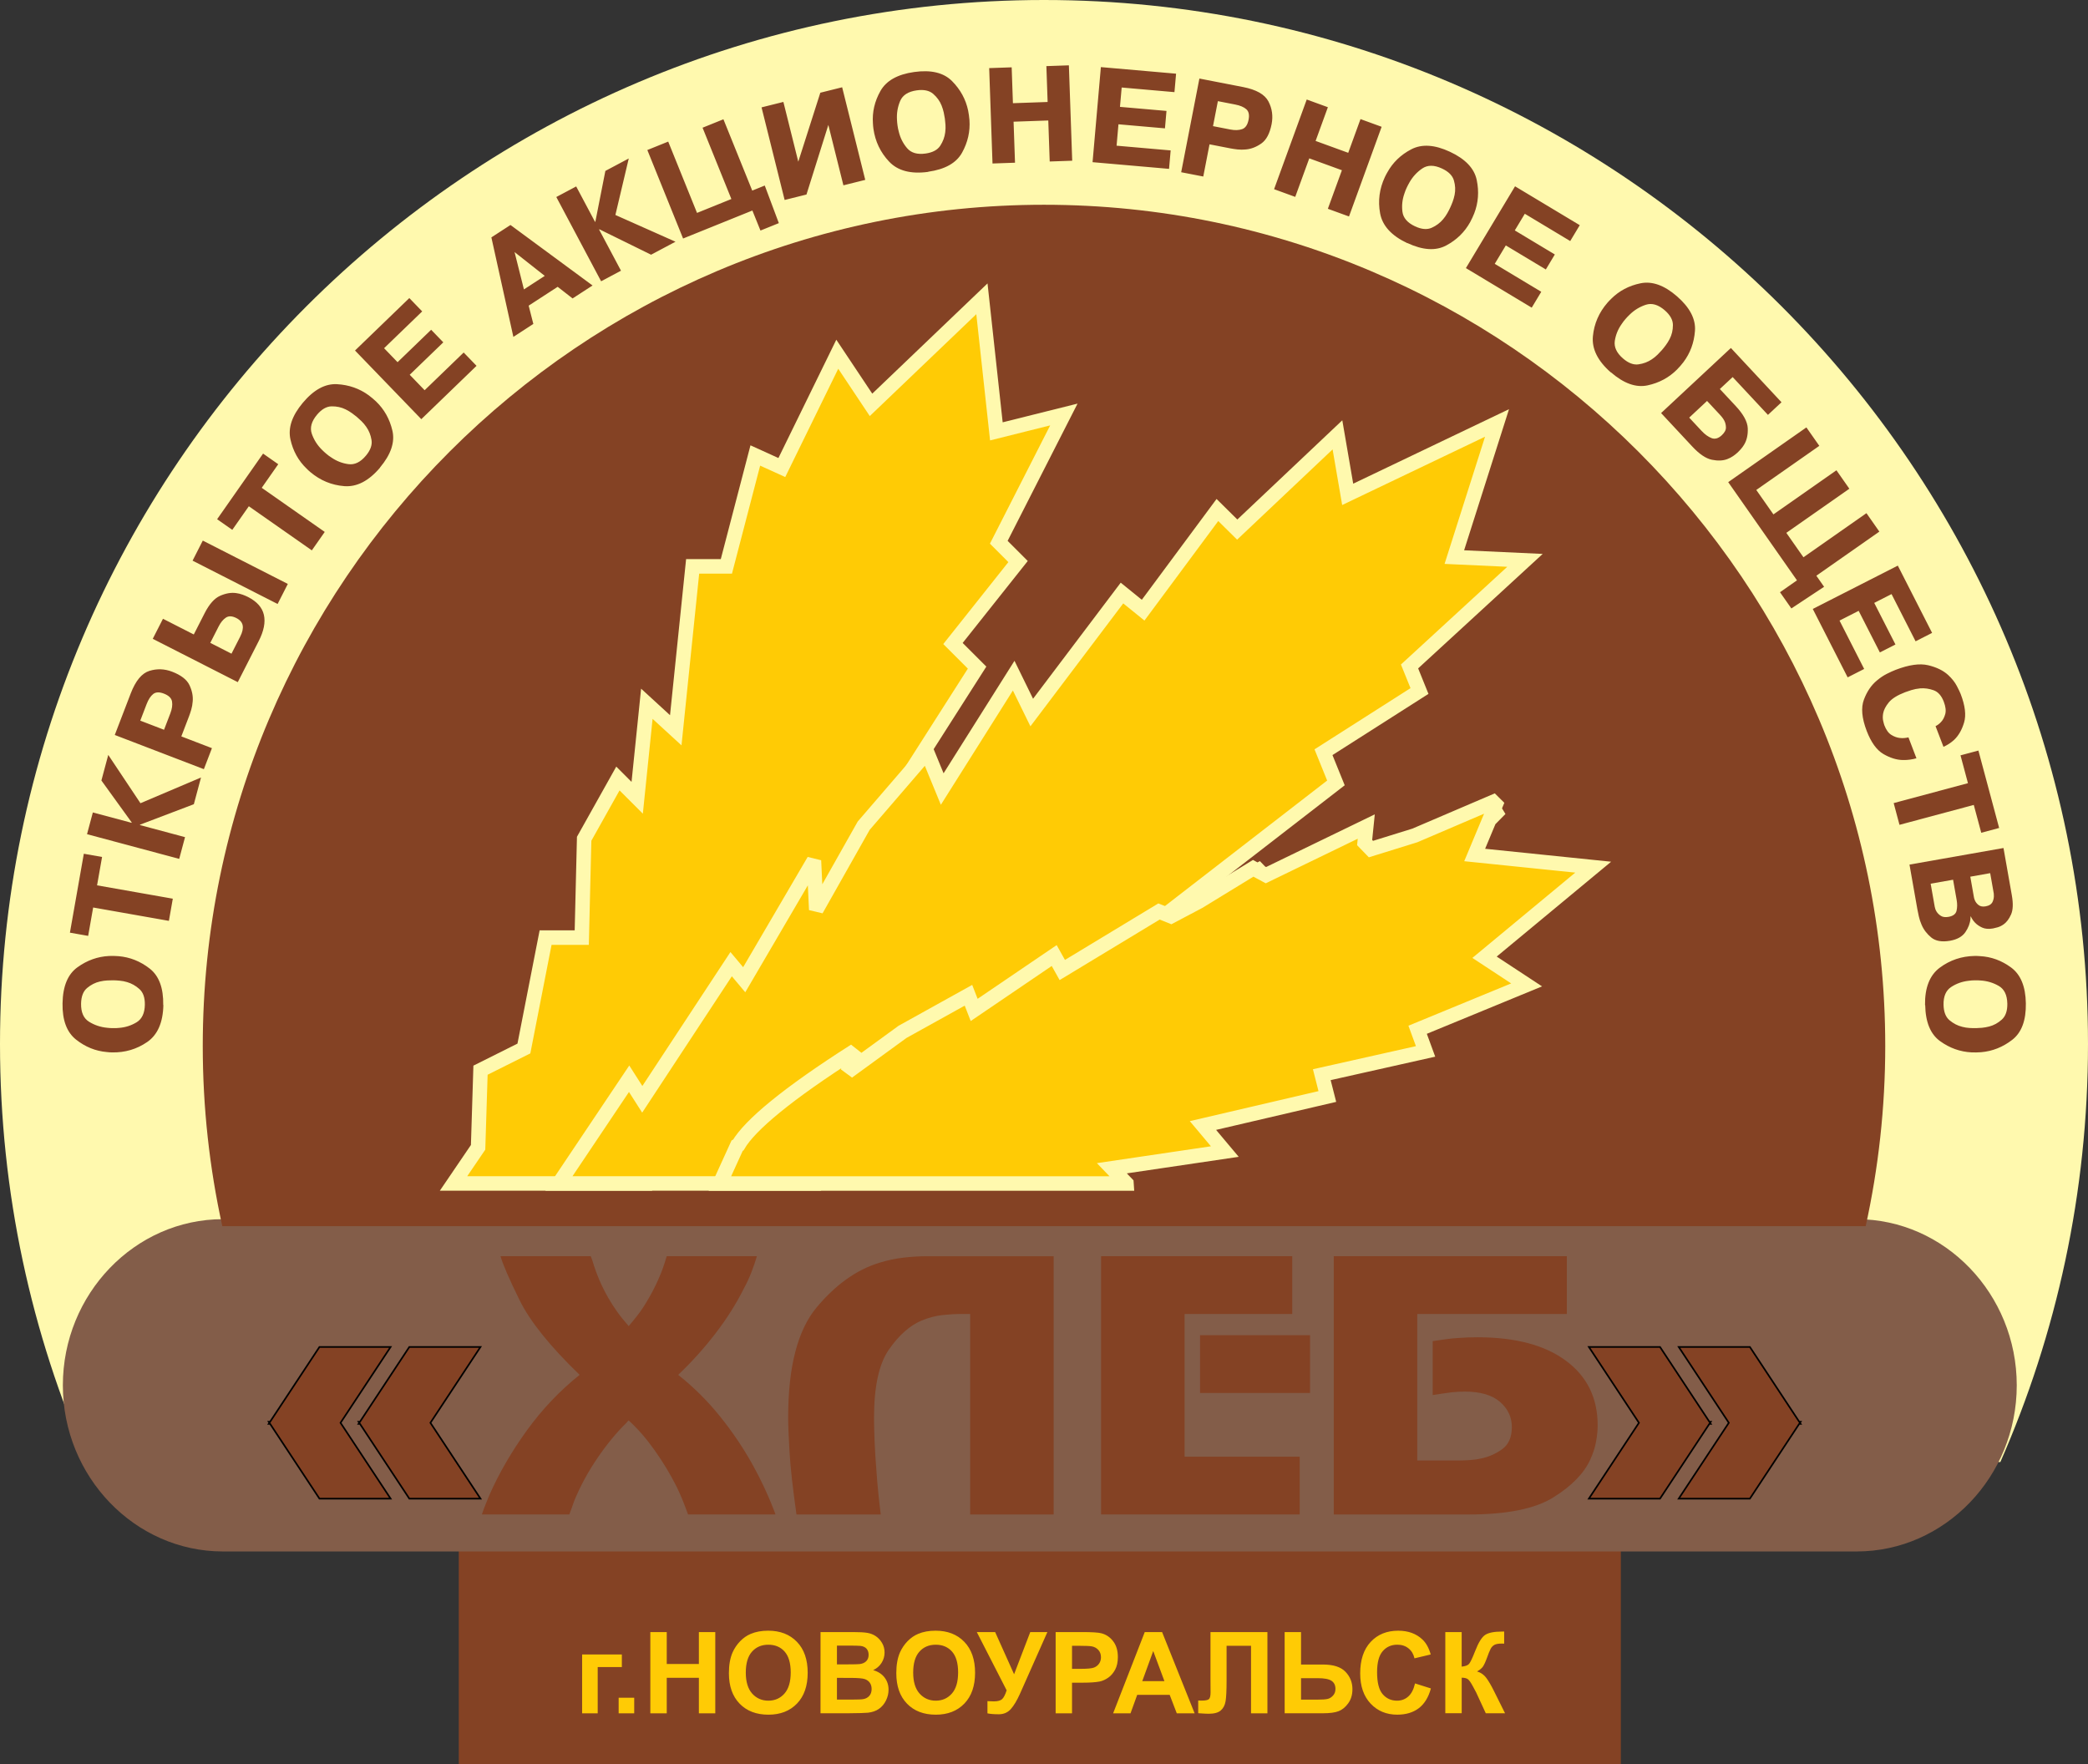 <?xml version="1.0" encoding="utf-8"?>
<!-- Generator: Adobe Illustrator 16.0.0, SVG Export Plug-In . SVG Version: 6.00 Build 0)  -->
<!DOCTYPE svg PUBLIC "-//W3C//DTD SVG 1.1//EN" "http://www.w3.org/Graphics/SVG/1.1/DTD/svg11.dtd">
<svg version="1.1" id="Layer_1" xmlns="http://www.w3.org/2000/svg" xmlns:xlink="http://www.w3.org/1999/xlink" x="0px" y="0px"
	 width="175.748px" height="148.472px" viewBox="8.504 22.142 175.748 148.472"
	 enable-background="new 8.504 22.142 175.748 148.472" xml:space="preserve">
<rect x="8.504" y="22.142" width="175.748" height="148.472" fill="#333333" stroke="none"/>
<g>
	<path fill="#FFF9AE" d="M96.378,22.142c48.398,0,87.874,39.475,87.874,87.875c0,12.498-2.64,24.398-7.378,35.183h-1.244
		c-0.408,3.1-3.074,5.513-6.275,5.513H22.572c-3.2,0-5.866-2.413-6.275-5.513h-0.415c-4.74-10.783-7.378-22.685-7.378-35.183
		C8.504,61.616,47.979,22.142,96.378,22.142L96.378,22.142z"/>
	<polygon fill="#844224" points="47.12,152.028 144.931,152.028 144.931,170.614 47.12,170.614 	"/>
	<path fill="#835D49" d="M27.267,124.757h137.515c7.41,0,13.473,6.293,13.473,13.984l0,0c0,7.691-6.062,13.984-13.473,13.984H27.267
		c-7.41,0-13.472-6.293-13.472-13.984l0,0C13.795,131.05,19.857,124.757,27.267,124.757L27.267,124.757z M27.986,126.438h136.176
		c6.642,0,12.075,5.082,12.075,11.295v1.961c0,6.213-5.435,11.296-12.075,11.296H27.986c-6.641,0-12.075-5.083-12.075-11.296v-1.961
		C15.911,131.521,21.345,126.438,27.986,126.438L27.986,126.438z"/>
	<path fill="#844224" d="M165.54,125.347c1.072-4.889,1.646-9.961,1.646-15.162c0-39-31.81-70.809-70.809-70.809
		c-39,0-70.807,31.808-70.807,70.809c0,5.201,0.571,10.273,1.645,15.162H165.54L165.54,125.347z"/>
	<path fill="#844224" d="M22.255,106.737c-0.033,1.473-0.488,2.51-1.364,3.111c-0.877,0.602-1.86,0.893-2.95,0.873
		c-0.072,0-0.146-0.004-0.222-0.009c-0.076-0.006-0.15-0.012-0.222-0.021c-0.952-0.082-1.817-0.434-2.597-1.053
		c-0.779-0.621-1.157-1.638-1.132-3.052c0.025-1.437,0.443-2.446,1.255-3.03c0.812-0.586,1.698-0.902,2.659-0.951
		c0.065,0.002,0.132,0.002,0.2-0.002c0.069-0.002,0.136-0.002,0.2-0.002c0.065,0.002,0.132,0.006,0.2,0.01
		c0.068,0.005,0.135,0.008,0.2,0.01c0.959,0.081,1.832,0.429,2.619,1.042c0.787,0.612,1.167,1.637,1.142,3.071L22.255,106.737
		L22.255,106.737z M20.696,106.711c0.011-0.601-0.142-1.041-0.458-1.323c-0.316-0.283-0.665-0.479-1.045-0.587
		c-0.208-0.062-0.415-0.102-0.621-0.118c-0.205-0.02-0.38-0.029-0.524-0.031c-0.151-0.002-0.325,0.002-0.52,0.013
		c-0.195,0.011-0.398,0.04-0.608,0.087c-0.391,0.087-0.751,0.27-1.081,0.544s-0.5,0.718-0.511,1.323
		c-0.012,0.729,0.211,1.236,0.672,1.521c0.46,0.285,0.968,0.455,1.523,0.508c0.079,0.01,0.157,0.017,0.232,0.021
		c0.075,0.005,0.149,0.008,0.222,0.009c0.094,0.003,0.186,0.003,0.276,0c0.09-0.002,0.182-0.01,0.276-0.021
		c0.535-0.041,1.026-0.199,1.476-0.474C20.453,107.908,20.684,107.418,20.696,106.711L20.696,106.711z M15.924,100.913l-1.535-0.271
		L15.56,94l1.535,0.271l-0.421,2.388l6.375,1.124l-0.329,1.866l-6.375-1.125L15.924,100.913L15.924,100.913z M17.039,87.835
		l0.577-2.154l2.71,4.066l5.097-2.165l-0.603,2.249l-4.53,1.722l-0.008,0.032l3.796,1.017l-0.49,1.83l-7.759-2.079l0.49-1.83
		l3.263,0.874l0.008-0.031L17.039,87.835L17.039,87.835z M19.508,80.506c0.409-1.065,0.932-1.697,1.569-1.897
		c0.637-0.2,1.276-0.177,1.916,0.069c0.754,0.29,1.241,0.667,1.46,1.134c0.219,0.467,0.31,0.921,0.271,1.362
		c-0.018,0.249-0.059,0.482-0.124,0.701s-0.126,0.405-0.187,0.56l-0.647,1.688l2.577,0.99l-0.679,1.768l-7.499-2.878L19.508,80.506
		L19.508,80.506z M22.311,83.565l0.532-1.385c0.142-0.371,0.189-0.7,0.142-0.989c-0.048-0.289-0.277-0.512-0.688-0.67
		c-0.384-0.147-0.685-0.135-0.901,0.037c-0.217,0.172-0.401,0.457-0.554,0.854l-0.531,1.385L22.311,83.565L22.311,83.565z
		 M24.815,75.544l0.91-1.785c0.393-0.772,0.829-1.262,1.309-1.472s0.927-0.285,1.343-0.227c0.197,0.027,0.38,0.072,0.551,0.135
		c0.17,0.063,0.32,0.127,0.448,0.192c0.752,0.384,1.199,0.886,1.34,1.509c0.141,0.623-0.004,1.355-0.433,2.197l-1.765,3.463
		l-7.157-3.646l0.86-1.688L24.815,75.544L24.815,75.544z M27.989,77.161l0.732-1.437c0.187-0.367,0.257-0.679,0.21-0.938
		c-0.047-0.258-0.224-0.466-0.533-0.624c-0.354-0.18-0.647-0.192-0.881-0.036s-0.436,0.401-0.606,0.736l-0.708,1.389L27.989,77.161
		L27.989,77.161z M25.573,67.643l7.157,3.647l-0.86,1.688l-7.157-3.647L25.573,67.643L25.573,67.643z M28.056,66.738l-1.277-0.894
		l3.868-5.524l1.277,0.894l-1.39,1.986l5.303,3.713l-1.086,1.552l-5.303-3.713L28.056,66.738L28.056,66.738z M40.494,61.5
		c-0.952,1.124-1.958,1.643-3.018,1.559c-1.061-0.084-2.008-0.476-2.843-1.177c-0.055-0.046-0.11-0.095-0.167-0.147
		c-0.055-0.051-0.109-0.103-0.159-0.155c-0.688-0.662-1.14-1.479-1.356-2.452c-0.215-0.973,0.131-2,1.041-3.084
		c0.923-1.1,1.884-1.622,2.883-1.566s1.887,0.368,2.664,0.935c0.05,0.042,0.103,0.083,0.157,0.125
		c0.054,0.042,0.107,0.083,0.157,0.125s0.1,0.086,0.15,0.133c0.05,0.047,0.101,0.091,0.15,0.133
		c0.694,0.667,1.153,1.486,1.379,2.458c0.226,0.971-0.123,2.007-1.046,3.108L40.494,61.5L40.494,61.5z M39.299,60.499
		c0.385-0.459,0.544-0.898,0.477-1.317s-0.215-0.791-0.443-1.113c-0.124-0.179-0.259-0.34-0.407-0.483
		c-0.148-0.143-0.278-0.261-0.389-0.354c-0.116-0.097-0.253-0.203-0.412-0.317c-0.159-0.114-0.334-0.219-0.527-0.315
		c-0.358-0.178-0.753-0.264-1.183-0.257c-0.43,0.007-0.839,0.243-1.229,0.707c-0.469,0.558-0.614,1.094-0.436,1.605
		c0.178,0.512,0.466,0.963,0.864,1.354c0.056,0.057,0.112,0.11,0.168,0.162c0.056,0.051,0.111,0.101,0.167,0.146
		c0.072,0.061,0.144,0.118,0.215,0.174c0.071,0.055,0.148,0.107,0.229,0.156c0.441,0.305,0.923,0.492,1.444,0.561
		C38.357,61.277,38.845,61.041,39.299,60.499L39.299,60.499z M44.794,49.897l1.023,1.059l-2.827,2.729l1.256,1.301l3.286-3.174
		l1.083,1.121l-4.649,4.49l-5.58-5.779l4.571-4.414l1.083,1.122l-3.208,3.098l1.136,1.176L44.794,49.897L44.794,49.897z
		 M51.471,41.079l6.908,5.091l-1.68,1.091l-1.255-0.979l-2.442,1.586l0.393,1.539l-1.68,1.091l-1.851-8.376L51.471,41.079
		L51.471,41.079z M54.356,45.362l-2.541-2.003l0.788,3.142L54.356,45.362L54.356,45.362z M59.458,36.528l1.969-1.047l-1.125,4.755
		l5.059,2.251l-2.055,1.093l-4.349-2.138l-0.029,0.015l1.845,3.47L59.1,45.816l-3.771-7.092l1.673-0.89l1.586,2.982l0.028-0.015
		L59.458,36.528L59.458,36.528z M70.064,38.893l-2.425-6.002l1.756-0.709l2.425,6.002l1.054-0.426l1.185,3.164l-1.546,0.625
		l-0.681-1.686L66,42.217l-3.009-7.448l1.757-0.709l2.425,6.002L70.064,38.893L70.064,38.893z M77.551,29.946l1.838-0.458
		l1.943,7.794l-1.838,0.458l-1.268-5.084l-1.841,5.859l-1.838,0.458l-1.943-7.794l1.838-0.458l1.254,5.031L77.551,29.946
		L77.551,29.946z M86.63,36.608c-1.459,0.198-2.555-0.089-3.286-0.861c-0.731-0.772-1.173-1.697-1.325-2.776
		c-0.01-0.072-0.019-0.146-0.025-0.221c-0.007-0.076-0.012-0.149-0.015-0.222c-0.068-0.953,0.143-1.862,0.633-2.729
		c0.49-0.867,1.436-1.399,2.836-1.596c1.422-0.2,2.486,0.055,3.19,0.765c0.705,0.71,1.156,1.536,1.354,2.478
		c0.009,0.064,0.02,0.13,0.033,0.198c0.013,0.068,0.024,0.133,0.033,0.197c0.009,0.065,0.017,0.131,0.022,0.199
		s0.014,0.135,0.023,0.199c0.069,0.959-0.137,1.876-0.62,2.749c-0.483,0.873-1.435,1.409-2.856,1.609L86.63,36.608L86.63,36.608z
		 M86.413,35.064c0.593-0.084,1.005-0.304,1.235-0.66c0.23-0.357,0.369-0.732,0.416-1.125c0.028-0.215,0.035-0.426,0.021-0.631
		c-0.014-0.206-0.031-0.38-0.051-0.523c-0.021-0.15-0.053-0.32-0.094-0.511c-0.042-0.191-0.102-0.387-0.181-0.587
		c-0.147-0.373-0.383-0.701-0.707-0.983c-0.324-0.282-0.786-0.381-1.386-0.297c-0.722,0.102-1.188,0.402-1.398,0.901
		s-0.299,1.028-0.264,1.584c0.004,0.079,0.009,0.157,0.016,0.232c0.007,0.076,0.016,0.149,0.026,0.221
		c0.013,0.093,0.028,0.184,0.044,0.272c0.016,0.088,0.038,0.179,0.065,0.27c0.125,0.522,0.357,0.983,0.697,1.383
		C85.192,35.012,85.712,35.163,86.413,35.064L86.413,35.064z M93.938,35.837l-1.894,0.066l-0.28-8.028l1.893-0.066l0.105,3.019
		l2.921-0.102l-0.105-3.019l1.894-0.066l0.28,8.028l-1.894,0.066l-0.12-3.452l-2.921,0.102L93.938,35.837L93.938,35.837z
		 M106.688,31.478l-0.129,1.467l-3.914-0.342l-0.158,1.801l4.552,0.398l-0.136,1.553l-6.438-0.563l0.7-8.002l6.33,0.554
		l-0.137,1.553l-4.442-0.389l-0.144,1.629L106.688,31.478L106.688,31.478z M113.131,29.467c1.119,0.218,1.832,0.623,2.14,1.216
		c0.309,0.592,0.396,1.225,0.267,1.898c-0.154,0.793-0.442,1.338-0.864,1.635c-0.422,0.297-0.854,0.464-1.294,0.504
		c-0.248,0.025-0.483,0.025-0.712,0c-0.227-0.026-0.421-0.054-0.584-0.086l-1.773-0.345l-0.527,2.71l-1.859-0.361l1.533-7.885
		L113.131,29.467L113.131,29.467z M110.604,32.759l1.455,0.283c0.391,0.076,0.724,0.065,1-0.032
		c0.275-0.097,0.455-0.361,0.539-0.793c0.08-0.404,0.016-0.697-0.191-0.881s-0.52-0.316-0.938-0.397l-1.456-0.283L110.604,32.759
		L110.604,32.759z M117.524,38.714l-1.78-0.648l2.748-7.548l1.78,0.648l-1.033,2.838l2.746,1l1.033-2.838l1.779,0.648l-2.747,7.548
		l-1.78-0.647l1.183-3.245l-2.747-1L117.524,38.714L117.524,38.714z M126.955,42.607c-1.331-0.629-2.095-1.466-2.287-2.512
		c-0.192-1.046-0.06-2.062,0.401-3.05c0.029-0.065,0.062-0.132,0.099-0.199c0.035-0.067,0.071-0.132,0.108-0.194
		c0.461-0.836,1.134-1.484,2.018-1.944c0.885-0.46,1.966-0.391,3.248,0.207c1.302,0.607,2.055,1.4,2.259,2.379
		s0.134,1.917-0.213,2.815c-0.028,0.059-0.055,0.12-0.08,0.184c-0.026,0.063-0.053,0.125-0.079,0.184
		c-0.027,0.059-0.059,0.119-0.091,0.179c-0.032,0.061-0.062,0.121-0.089,0.179c-0.465,0.843-1.137,1.499-2.018,1.968
		c-0.881,0.47-1.971,0.401-3.271-0.206L126.955,42.607L126.955,42.607z M127.612,41.194c0.545,0.253,1.01,0.293,1.396,0.12
		c0.389-0.174,0.708-0.413,0.961-0.716c0.141-0.166,0.262-0.338,0.361-0.519c0.1-0.18,0.182-0.336,0.24-0.467
		c0.064-0.137,0.132-0.297,0.201-0.48c0.068-0.183,0.125-0.379,0.168-0.591c0.08-0.393,0.061-0.796-0.059-1.209
		c-0.117-0.413-0.451-0.748-1.001-1.004c-0.659-0.308-1.215-0.31-1.664-0.005c-0.448,0.305-0.81,0.699-1.084,1.185
		c-0.039,0.069-0.077,0.137-0.112,0.204s-0.067,0.134-0.099,0.199c-0.04,0.085-0.077,0.169-0.112,0.253
		c-0.033,0.083-0.064,0.17-0.092,0.261c-0.18,0.505-0.236,1.019-0.169,1.54S126.974,40.896,127.612,41.194L127.612,41.194z
		 M139.375,43.561l-0.758,1.262l-3.368-2.024l-0.932,1.549l3.916,2.353l-0.803,1.336l-5.541-3.329l4.137-6.885l5.447,3.272
		l-0.803,1.336l-3.822-2.297l-0.843,1.401L139.375,43.561L139.375,43.561z M144.086,53.486c-1.106-0.971-1.608-1.986-1.506-3.045
		c0.103-1.058,0.511-1.999,1.226-2.821c0.049-0.054,0.098-0.109,0.15-0.164c0.052-0.055,0.104-0.107,0.156-0.157
		c0.676-0.676,1.5-1.114,2.477-1.313c0.977-0.199,1.998,0.166,3.064,1.094c1.084,0.942,1.59,1.913,1.517,2.91
		c-0.073,0.997-0.399,1.88-0.981,2.647c-0.043,0.049-0.084,0.101-0.127,0.155s-0.084,0.105-0.127,0.154
		c-0.043,0.049-0.088,0.099-0.137,0.147c-0.047,0.05-0.093,0.099-0.135,0.148c-0.68,0.682-1.506,1.127-2.48,1.336
		c-0.976,0.209-2.006-0.158-3.09-1.1L144.086,53.486L144.086,53.486z M145.108,52.309c0.451,0.393,0.889,0.56,1.309,0.5
		c0.421-0.06,0.795-0.201,1.122-0.424c0.181-0.12,0.344-0.253,0.489-0.398c0.146-0.146,0.267-0.273,0.361-0.382
		c0.1-0.114,0.207-0.25,0.323-0.406c0.117-0.156,0.226-0.331,0.324-0.521c0.187-0.355,0.278-0.749,0.278-1.178
		c0-0.43-0.229-0.843-0.687-1.241c-0.55-0.478-1.082-0.633-1.598-0.464c-0.515,0.169-0.972,0.449-1.368,0.84
		c-0.059,0.055-0.112,0.11-0.165,0.165c-0.054,0.055-0.103,0.109-0.149,0.164c-0.062,0.071-0.121,0.142-0.178,0.212
		c-0.056,0.07-0.109,0.146-0.16,0.227c-0.312,0.436-0.508,0.914-0.587,1.434C144.349,51.354,144.574,51.845,145.108,52.309
		L145.108,52.309z M153.265,54.885l1.329,1.425c0.655,0.702,0.994,1.325,1.019,1.87c0.025,0.544-0.076,1.007-0.305,1.387
		c-0.08,0.135-0.173,0.26-0.272,0.373c-0.103,0.114-0.199,0.216-0.294,0.304c-0.102,0.093-0.223,0.189-0.362,0.286
		c-0.142,0.098-0.303,0.181-0.483,0.251c-0.362,0.141-0.797,0.16-1.301,0.058c-0.505-0.102-1.057-0.475-1.656-1.119l-2.621-2.811
		l5.875-5.478l4.26,4.568l-1.141,1.063l-2.969-3.183L153.265,54.885L153.265,54.885z M150.685,57.292l1.049,1.124
		c0.271,0.291,0.549,0.49,0.832,0.6c0.285,0.11,0.572,0.029,0.863-0.242c0.237-0.222,0.354-0.441,0.348-0.658
		c-0.004-0.217-0.053-0.412-0.145-0.583c-0.058-0.104-0.119-0.198-0.188-0.283c-0.069-0.084-0.129-0.152-0.178-0.205l-1.078-1.156
		L150.685,57.292L150.685,57.292z M157.774,65.438l5.304-3.713l1.087,1.552l-5.305,3.713l1.441,2.057l5.303-3.713l1.086,1.552
		l-5.303,3.713l0.652,0.931l-2.755,1.823l-0.956-1.365l1.428-1l-5.787-8.265l6.58-4.607l1.088,1.552l-5.305,3.713L157.774,65.438
		L157.774,65.438z M168.045,76.387l-1.312,0.668l-1.784-3.501l-1.611,0.821l2.074,4.071l-1.39,0.708l-2.935-5.758l7.157-3.647
		l2.886,5.662l-1.39,0.708l-2.024-3.974l-1.457,0.742L168.045,76.387L168.045,76.387z M169.812,85.965
		c-0.16,0.046-0.336,0.083-0.531,0.111c-0.193,0.028-0.396,0.04-0.605,0.036c-0.527-0.006-1.076-0.175-1.645-0.505
		c-0.566-0.331-1.035-0.979-1.405-1.942c-0.414-1.078-0.492-1.958-0.235-2.64c0.256-0.682,0.621-1.218,1.098-1.61
		c0.269-0.227,0.546-0.413,0.83-0.557c0.285-0.144,0.531-0.256,0.74-0.336c1.118-0.429,2.033-0.558,2.744-0.387
		c0.711,0.171,1.271,0.446,1.68,0.823c0.324,0.301,0.567,0.609,0.73,0.925c0.164,0.315,0.271,0.541,0.323,0.676
		c0.375,0.977,0.471,1.775,0.286,2.395c-0.184,0.619-0.463,1.105-0.836,1.458c-0.144,0.132-0.293,0.247-0.447,0.345
		c-0.156,0.099-0.307,0.18-0.452,0.243l-0.667-1.739c0.071-0.035,0.148-0.082,0.23-0.14c0.08-0.059,0.16-0.129,0.235-0.213
		c0.155-0.16,0.271-0.38,0.351-0.662c0.076-0.281,0.035-0.63-0.125-1.048c-0.193-0.505-0.479-0.825-0.854-0.959
		c-0.376-0.134-0.752-0.188-1.128-0.159c-0.27,0.026-0.518,0.075-0.749,0.148c-0.229,0.073-0.403,0.131-0.519,0.176
		c-0.659,0.253-1.121,0.542-1.383,0.867c-0.263,0.324-0.418,0.632-0.47,0.922c-0.04,0.239-0.038,0.45,0.005,0.63
		c0.043,0.181,0.074,0.302,0.098,0.362c0.15,0.391,0.345,0.661,0.584,0.809c0.238,0.148,0.475,0.235,0.709,0.261
		c0.152,0.018,0.297,0.019,0.43,0.003c0.133-0.016,0.234-0.034,0.305-0.053L169.812,85.965L169.812,85.965z M173.521,85.718
		l1.506-0.403l1.746,6.515l-1.506,0.403l-0.629-2.342l-6.253,1.675l-0.489-1.83l6.252-1.676L173.521,85.718L173.521,85.718z
		 M177.84,97.491c0.125,0.703,0.103,1.244-0.065,1.621c-0.168,0.379-0.375,0.654-0.623,0.83c-0.168,0.117-0.336,0.201-0.5,0.248
		s-0.295,0.08-0.396,0.098c-0.362,0.062-0.667,0.039-0.915-0.075c-0.247-0.114-0.447-0.253-0.601-0.416
		c-0.091-0.094-0.163-0.188-0.22-0.28c-0.058-0.092-0.103-0.173-0.137-0.24l-0.021,0.005c-0.002,0.03-0.002,0.06,0,0.089
		c0.002,0.027,0,0.058-0.002,0.088c-0.032,0.395-0.178,0.775-0.435,1.148c-0.258,0.371-0.685,0.608-1.28,0.715
		c-0.689,0.121-1.22,0.029-1.588-0.275c-0.369-0.305-0.642-0.665-0.816-1.081c-0.1-0.231-0.176-0.462-0.227-0.69
		c-0.053-0.229-0.093-0.426-0.121-0.59l-0.666-3.773l7.912-1.395L177.84,97.491L177.84,97.491z M171.008,96.52l0.343,1.94
		c0.01,0.057,0.025,0.122,0.051,0.193c0.022,0.072,0.062,0.148,0.111,0.229c0.081,0.133,0.202,0.248,0.363,0.35
		c0.16,0.1,0.372,0.125,0.635,0.08c0.391-0.069,0.617-0.244,0.678-0.521c0.062-0.278,0.064-0.57,0.012-0.876
		c-0.002-0.008-0.002-0.013-0.004-0.017c0-0.004-0.002-0.01-0.002-0.017l-0.299-1.694L171.008,96.52L171.008,96.52z M174.345,95.931
		l0.305,1.727c0.007,0.034,0.015,0.069,0.023,0.104c0.01,0.035,0.021,0.07,0.035,0.104c0.061,0.172,0.166,0.319,0.32,0.442
		c0.152,0.123,0.354,0.164,0.604,0.119c0.299-0.053,0.494-0.179,0.588-0.379c0.092-0.199,0.127-0.406,0.104-0.623
		c0.004-0.021,0.003-0.046-0.002-0.07c-0.004-0.024-0.01-0.051-0.014-0.08l-0.289-1.642L174.345,95.931L174.345,95.931z
		 M170.534,106.735c-0.02-1.471,0.398-2.523,1.255-3.155s1.827-0.957,2.918-0.978c0.071,0,0.146,0,0.222,0.002
		c0.075,0.002,0.149,0.006,0.223,0.013c0.953,0.049,1.83,0.368,2.632,0.961c0.801,0.593,1.214,1.596,1.237,3.011
		c0.024,1.436-0.357,2.46-1.147,3.073c-0.791,0.612-1.665,0.96-2.624,1.042c-0.064,0.001-0.131,0.004-0.2,0.009
		c-0.067,0.005-0.135,0.009-0.2,0.009c-0.063,0.002-0.131,0-0.199-0.002c-0.068-0.003-0.137-0.003-0.2-0.002
		c-0.961-0.048-1.845-0.365-2.653-0.949c-0.808-0.586-1.224-1.596-1.249-3.031h-0.013V106.735z M172.093,106.709
		c0.012,0.601,0.18,1.035,0.506,1.308c0.324,0.271,0.68,0.455,1.064,0.549c0.21,0.056,0.418,0.088,0.624,0.099
		s0.381,0.017,0.524,0.013c0.151-0.003,0.324-0.013,0.52-0.029c0.195-0.02,0.396-0.056,0.604-0.108
		c0.39-0.101,0.742-0.295,1.062-0.582c0.318-0.286,0.475-0.733,0.464-1.34c-0.013-0.729-0.255-1.228-0.726-1.497
		c-0.471-0.271-0.982-0.422-1.539-0.455c-0.08-0.006-0.157-0.01-0.233-0.014c-0.075-0.002-0.149-0.002-0.222,0
		c-0.094,0-0.186,0.005-0.276,0.01c-0.09,0.006-0.182,0.016-0.274,0.031c-0.533,0.061-1.02,0.234-1.459,0.523
		C172.294,105.504,172.08,106.002,172.093,106.709L172.093,106.709z"/>
	<path fill="#844224" d="M66.417,149.61c-0.133-0.37-0.277-0.752-0.433-1.143c-0.155-0.391-0.333-0.791-0.533-1.201
		c-0.533-1.055-1.149-2.076-1.849-3.062c-0.699-0.985-1.426-1.82-2.181-2.505c-0.022,0.021-0.05,0.045-0.083,0.072
		c-0.033,0.03-0.061,0.063-0.083,0.104c-0.844,0.82-1.666,1.815-2.465,2.988c-0.799,1.172-1.454,2.383-1.965,3.633
		c-0.066,0.194-0.133,0.386-0.2,0.571c-0.067,0.185-0.133,0.365-0.2,0.541h-7.36c0.089-0.272,0.189-0.547,0.3-0.819
		c0.111-0.272,0.222-0.547,0.333-0.82c0.821-1.854,1.876-3.672,3.164-5.448c1.288-1.777,2.764-3.33,4.43-4.66
		c-2.487-2.401-4.168-4.491-5.045-6.27c-0.877-1.777-1.416-3.018-1.616-3.721h7.594c0.022,0.059,0.044,0.117,0.066,0.176
		s0.044,0.117,0.067,0.176c0.177,0.586,0.372,1.129,0.583,1.627c0.21,0.498,0.46,1,0.749,1.508c0.223,0.392,0.473,0.781,0.75,1.173
		c0.278,0.391,0.605,0.801,0.983,1.229c0.2-0.234,0.449-0.542,0.749-0.923c0.3-0.381,0.605-0.845,0.916-1.392
		c0.289-0.488,0.566-1.03,0.833-1.627c0.267-0.596,0.5-1.244,0.699-1.947h7.594c-0.133,0.449-0.289,0.902-0.466,1.361
		c-0.177,0.459-0.389,0.914-0.633,1.362c-0.644,1.289-1.443,2.554-2.398,3.794c-0.955,1.24-1.999,2.398-3.13,3.473
		c1.31,1.035,2.492,2.213,3.547,3.529c1.055,1.319,1.959,2.662,2.714,4.029c0.399,0.723,0.76,1.436,1.082,2.139
		c0.322,0.703,0.605,1.387,0.849,2.051H66.417L66.417,149.61z M89.331,132.735c-0.377,0-0.86,0.029-1.449,0.088
		c-0.588,0.059-1.193,0.215-1.815,0.469c-0.999,0.43-1.915,1.246-2.747,2.445c-0.833,1.201-1.249,3.111-1.249,5.729
		c0,0.586,0.017,1.271,0.05,2.052c0.033,0.78,0.083,1.57,0.15,2.373c0.044,0.664,0.1,1.316,0.167,1.963
		c0.066,0.645,0.133,1.229,0.199,1.758h-7.093c-0.311-2.188-0.505-3.932-0.583-5.229c-0.078-1.299-0.117-2.28-0.117-2.944
		c0-4.258,0.799-7.345,2.398-9.258c1.599-1.914,3.353-3.164,5.262-3.75c0.688-0.216,1.376-0.361,2.065-0.439
		c0.688-0.078,1.332-0.117,1.932-0.117H97.19v21.738h-7.026v-16.875h-0.833V132.735z M117.272,132.735h-9.06v12.013h9.69v4.862
		h-16.719v-21.738h16.088V132.735L117.272,132.735z M118.771,139.387h-9.258v-4.864h9.258V139.387L118.771,139.387z
		 M140.386,127.872v4.863h-12.589v12.334h3.431c0.244,0,0.545-0.01,0.899-0.028c0.354-0.021,0.71-0.067,1.065-0.147
		c0.644-0.136,1.231-0.398,1.765-0.789c0.533-0.392,0.8-1.008,0.8-1.848c0-0.839-0.333-1.548-0.999-2.124
		c-0.666-0.575-1.653-0.864-2.965-0.864c-0.177,0-0.36,0.006-0.549,0.016c-0.188,0.011-0.372,0.023-0.55,0.044
		c-0.288,0.04-0.571,0.079-0.85,0.116c-0.277,0.039-0.527,0.078-0.75,0.119v-4.543c0.4-0.059,0.771-0.111,1.116-0.16
		s0.692-0.084,1.05-0.104c0.266-0.02,0.526-0.033,0.781-0.044c0.256-0.01,0.527-0.015,0.816-0.015c3.197,0,5.684,0.658,7.459,1.979
		c1.777,1.317,2.664,3.129,2.664,5.436c0,0.41-0.043,0.863-0.133,1.361c-0.088,0.498-0.256,1.01-0.498,1.539
		c-0.533,1.151-1.565,2.206-3.099,3.163c-1.532,0.957-3.907,1.437-7.127,1.437h-11.354v-21.739L140.386,127.872L140.386,127.872z"/>
	<path fill="#844224" stroke="#000000" stroke-width="0.138" stroke-miterlimit="2.613" d="M42.957,135.513h5.989l-4.214,6.383
		l4.214,6.383h-5.989l-4.156-6.295h-0.116l0.058-0.088l-0.058-0.088h0.116L42.957,135.513L42.957,135.513z M35.393,135.513h5.988
		l-4.214,6.383l4.214,6.383h-5.988l-4.156-6.295h-0.116l0.058-0.088l-0.058-0.088h0.116L35.393,135.513L35.393,135.513z"/>
	<path fill="#844224" stroke="#000000" stroke-width="0.138" stroke-miterlimit="2.613" d="M148.228,135.513h-5.987l4.214,6.383
		l-4.214,6.383h5.987l4.156-6.295h0.116l-0.06-0.088l0.06-0.088h-0.116L148.228,135.513L148.228,135.513z M155.792,135.513h-5.988
		l4.215,6.383l-4.215,6.383h5.988l4.154-6.295h0.117l-0.059-0.088l0.059-0.088h-0.117L155.792,135.513L155.792,135.513z"/>
	<path fill="#FFCB05" d="M57.502,161.394h3.344v1.06h-2.033v3.894h-1.312L57.502,161.394L57.502,161.394z M60.576,166.347v-1.312
		h1.31v1.312H60.576L60.576,166.347z M63.242,166.347v-6.838h1.382v2.689h2.705v-2.689h1.38v6.838h-1.38v-2.99h-2.705v2.99H63.242
		L63.242,166.347z M69.856,162.969c0-0.696,0.104-1.28,0.312-1.754c0.156-0.347,0.368-0.659,0.637-0.938
		c0.269-0.274,0.563-0.479,0.883-0.613c0.427-0.182,0.917-0.271,1.475-0.271c1.007,0,1.813,0.312,2.418,0.938
		c0.605,0.624,0.907,1.493,0.907,2.604c0,1.105-0.301,1.969-0.9,2.592c-0.601,0.623-1.402,0.936-2.406,0.936
		c-1.017,0-1.826-0.311-2.426-0.93C70.155,164.911,69.856,164.058,69.856,162.969L69.856,162.969z M71.278,162.923
		c0,0.773,0.18,1.361,0.536,1.762c0.358,0.398,0.812,0.599,1.363,0.599c0.549,0,1.001-0.197,1.354-0.597
		c0.352-0.396,0.528-0.989,0.528-1.781c0-0.783-0.172-1.368-0.514-1.756c-0.344-0.385-0.8-0.576-1.369-0.576
		c-0.57,0-1.028,0.195-1.377,0.586C71.453,161.548,71.278,162.135,71.278,162.923L71.278,162.923z M77.568,159.509h2.733
		c0.541,0,0.946,0.021,1.211,0.068c0.266,0.045,0.503,0.139,0.713,0.281c0.21,0.144,0.384,0.332,0.524,0.57
		c0.14,0.237,0.21,0.506,0.21,0.801c0,0.318-0.086,0.613-0.258,0.881c-0.173,0.269-0.408,0.469-0.702,0.603
		c0.416,0.121,0.737,0.328,0.959,0.619c0.225,0.293,0.336,0.637,0.336,1.031c0,0.311-0.072,0.612-0.216,0.907
		c-0.145,0.293-0.342,0.528-0.592,0.703c-0.25,0.176-0.559,0.283-0.926,0.324c-0.229,0.024-0.785,0.04-1.665,0.047h-2.328
		L77.568,159.509L77.568,159.509z M78.95,160.646v1.582h0.904c0.538,0,0.872-0.009,1.003-0.024c0.235-0.027,0.422-0.108,0.557-0.243
		c0.135-0.136,0.202-0.312,0.202-0.535c0-0.212-0.058-0.383-0.173-0.516c-0.118-0.133-0.292-0.213-0.521-0.238
		c-0.137-0.018-0.53-0.023-1.18-0.023H78.95V160.646z M78.95,163.365v1.827h1.277c0.498,0,0.813-0.014,0.947-0.041
		c0.206-0.036,0.373-0.129,0.501-0.272c0.129-0.146,0.194-0.339,0.194-0.581c0-0.205-0.051-0.378-0.15-0.521
		c-0.1-0.144-0.243-0.248-0.431-0.312s-0.597-0.098-1.224-0.098L78.95,163.365L78.95,163.365z M83.946,162.969
		c0-0.696,0.104-1.28,0.312-1.754c0.156-0.347,0.367-0.659,0.636-0.938c0.27-0.274,0.564-0.479,0.884-0.613
		c0.427-0.182,0.917-0.271,1.474-0.271c1.008,0,1.813,0.312,2.418,0.938c0.604,0.624,0.907,1.493,0.907,2.604
		c0,1.105-0.301,1.969-0.901,2.592c-0.6,0.623-1.403,0.936-2.405,0.936c-1.017,0-1.826-0.311-2.426-0.93
		C84.245,164.911,83.946,164.058,83.946,162.969L83.946,162.969z M85.367,162.923c0,0.773,0.18,1.361,0.537,1.762
		c0.358,0.398,0.812,0.599,1.362,0.599c0.549,0,1.001-0.197,1.355-0.597c0.352-0.396,0.528-0.989,0.528-1.781
		c0-0.783-0.172-1.368-0.514-1.756c-0.344-0.385-0.801-0.576-1.369-0.576c-0.57,0-1.028,0.195-1.377,0.586
		C85.542,161.548,85.367,162.135,85.367,162.923L85.367,162.923z M90.722,159.509h1.544l1.595,3.551l1.361-3.551h1.441l-2.308,5.195
		c-0.252,0.562-0.508,0.99-0.769,1.285c-0.261,0.292-0.599,0.439-1.012,0.439c-0.408,0-0.726-0.027-0.956-0.078v-1.027
		c0.196,0.013,0.373,0.02,0.53,0.02c0.322,0,0.551-0.06,0.689-0.176c0.138-0.115,0.271-0.367,0.397-0.753L90.722,159.509
		L90.722,159.509z M97.358,166.347v-6.838h2.215c0.839,0,1.386,0.034,1.641,0.104c0.393,0.103,0.723,0.324,0.985,0.669
		c0.265,0.344,0.396,0.788,0.396,1.331c0,0.42-0.076,0.772-0.229,1.059c-0.153,0.286-0.346,0.512-0.582,0.676
		c-0.233,0.162-0.473,0.271-0.715,0.322c-0.329,0.064-0.807,0.1-1.434,0.1h-0.898v2.578H97.358L97.358,166.347z M98.737,160.666
		v1.938h0.756c0.545,0,0.908-0.035,1.092-0.106c0.184-0.072,0.327-0.185,0.432-0.336c0.104-0.152,0.156-0.329,0.156-0.531
		c0-0.249-0.072-0.454-0.22-0.616c-0.146-0.16-0.331-0.263-0.554-0.303c-0.166-0.031-0.498-0.046-0.994-0.046H98.737L98.737,160.666
		z M109.056,166.347h-1.502l-0.598-1.555h-2.732l-0.563,1.555h-1.464l2.662-6.838h1.459L109.056,166.347L109.056,166.347z
		 M106.515,163.642l-0.943-2.537l-0.924,2.537H106.515L106.515,163.642z M110.394,159.509h4.789v6.838h-1.379v-5.681h-2.058v2.919
		c0,0.836-0.028,1.42-0.085,1.751s-0.192,0.59-0.407,0.774c-0.217,0.185-0.554,0.275-1.017,0.275c-0.159,0-0.454-0.014-0.879-0.046
		v-1.067l0.308,0.004c0.289,0,0.483-0.037,0.582-0.115c0.101-0.078,0.149-0.27,0.149-0.574l-0.006-1.175v-3.903H110.394z
		 M116.633,159.509h1.38v2.733h1.848c0.871,0,1.5,0.202,1.892,0.61c0.392,0.407,0.586,0.895,0.586,1.465
		c0,0.467-0.118,0.861-0.354,1.188c-0.235,0.326-0.506,0.547-0.81,0.663c-0.303,0.117-0.739,0.176-1.313,0.176h-3.227
		L116.633,159.509L116.633,159.509z M118.013,165.197h1.344c0.436,0,0.737-0.021,0.904-0.062c0.17-0.043,0.318-0.139,0.45-0.286
		c0.133-0.149,0.199-0.332,0.199-0.552c0-0.313-0.113-0.544-0.339-0.69c-0.225-0.146-0.609-0.217-1.154-0.217h-1.404V165.197
		L118.013,165.197z M127.608,163.832l1.336,0.423c-0.204,0.747-0.545,1.301-1.021,1.664c-0.477,0.361-1.083,0.543-1.816,0.543
		c-0.906,0-1.653-0.311-2.237-0.93c-0.584-0.621-0.878-1.471-0.878-2.544c0-1.138,0.295-2.021,0.883-2.652
		c0.587-0.628,1.359-0.942,2.316-0.942c0.836,0,1.517,0.246,2.039,0.74c0.312,0.292,0.543,0.713,0.699,1.26l-1.367,0.326
		c-0.08-0.354-0.248-0.636-0.506-0.841c-0.257-0.205-0.568-0.307-0.936-0.307c-0.506,0-0.918,0.181-1.232,0.546
		c-0.316,0.361-0.474,0.951-0.474,1.767c0,0.864,0.153,1.48,0.466,1.847c0.312,0.367,0.717,0.552,1.212,0.552
		c0.367,0,0.683-0.116,0.947-0.351C127.304,164.699,127.493,164.332,127.608,163.832L127.608,163.832z M130.153,159.509h1.381v2.909
		c0.311-0.03,0.518-0.108,0.626-0.235c0.108-0.129,0.276-0.482,0.503-1.063c0.286-0.74,0.574-1.2,0.863-1.381
		c0.285-0.181,0.748-0.271,1.385-0.271c0.031,0,0.1-0.001,0.199-0.005v1.021l-0.194-0.006c-0.282,0-0.489,0.035-0.619,0.105
		c-0.131,0.07-0.237,0.177-0.317,0.32c-0.08,0.143-0.199,0.436-0.358,0.882c-0.085,0.235-0.177,0.433-0.272,0.592
		c-0.099,0.157-0.271,0.308-0.521,0.447c0.308,0.088,0.562,0.263,0.763,0.526c0.2,0.265,0.42,0.639,0.658,1.119l0.934,1.875h-1.621
		l-0.817-1.768c-0.013-0.025-0.038-0.073-0.079-0.145c-0.016-0.025-0.073-0.133-0.172-0.322c-0.178-0.336-0.323-0.545-0.438-0.631
		c-0.111-0.084-0.285-0.127-0.521-0.129v2.993h-1.38v-6.835H130.153z"/>
	<polygon fill="#FFCB05" stroke="#FFF9AE" stroke-width="1.22" stroke-miterlimit="2.613" points="46.678,121.751 48.746,118.71 
		48.949,112.217 52.601,110.392 54.427,101.058 57.471,101.058 57.673,92.739 60.514,87.667 62.137,89.29 62.949,81.376 
		65.383,83.608 66.804,69.812 69.644,69.812 72.079,60.479 74.311,61.493 78.978,51.957 81.818,56.218 91.152,47.291 92.369,58.449 
		98.05,57.029 92.572,67.783 94.195,69.406 88.716,76.304 90.746,78.333 63.044,121.751 	"/>
	<polygon fill="#FFCB05" stroke="#FFF9AE" stroke-width="1.22" stroke-miterlimit="2.613" points="55.548,121.751 
		61.458,112.937 62.564,114.669 70.045,103.294 71.144,104.604 77.013,94.576 77.208,98.715 81.201,91.639 86.534,85.448 
		87.811,88.554 93.827,79.01 95.346,82.114 102.942,72.056 104.722,73.499 110.974,65.067 112.642,66.716 121.078,58.742 
		121.94,63.75 134.51,57.74 130.917,69.031 136.862,69.306 127.146,78.235 127.983,80.303 119.903,85.454 120.95,88.038 
		77.373,121.751 	"/>
	<path fill="#FFCB05" stroke="#FFF9AE" stroke-width="1.22" stroke-miterlimit="2.613" d="M103.319,121.751l-1.229-1.279
		l9.508-1.406l-1.841-2.192l10.47-2.442l-0.467-1.836l8.735-1.959l-0.668-1.822l9.172-3.776l-3.54-2.328l9.146-7.582l-9.977-1.024
		l1.227-2.937l0.929-0.943l-0.614,0.191l0.391-0.938l-6.967,2.981l-3.697,1.148l-0.531-0.549l0.137-1.348l-8.445,4.093l-0.445-0.239
		l-0.184-0.191l-0.086,0.045l-0.357-0.193l-4.582,2.803l-2.338,1.236l-1.008-0.404l-8.14,4.925l-0.681-1.218l-6.737,4.578
		l-0.48-1.234l-5.551,3.081l-4.608,3.356l0.604-1.766c-5.704,3.629-8.841,6.262-9.818,7.932l-0.097,0.053l-1.453,3.188h34.222
		V121.751z"/>
</g>
</svg>
